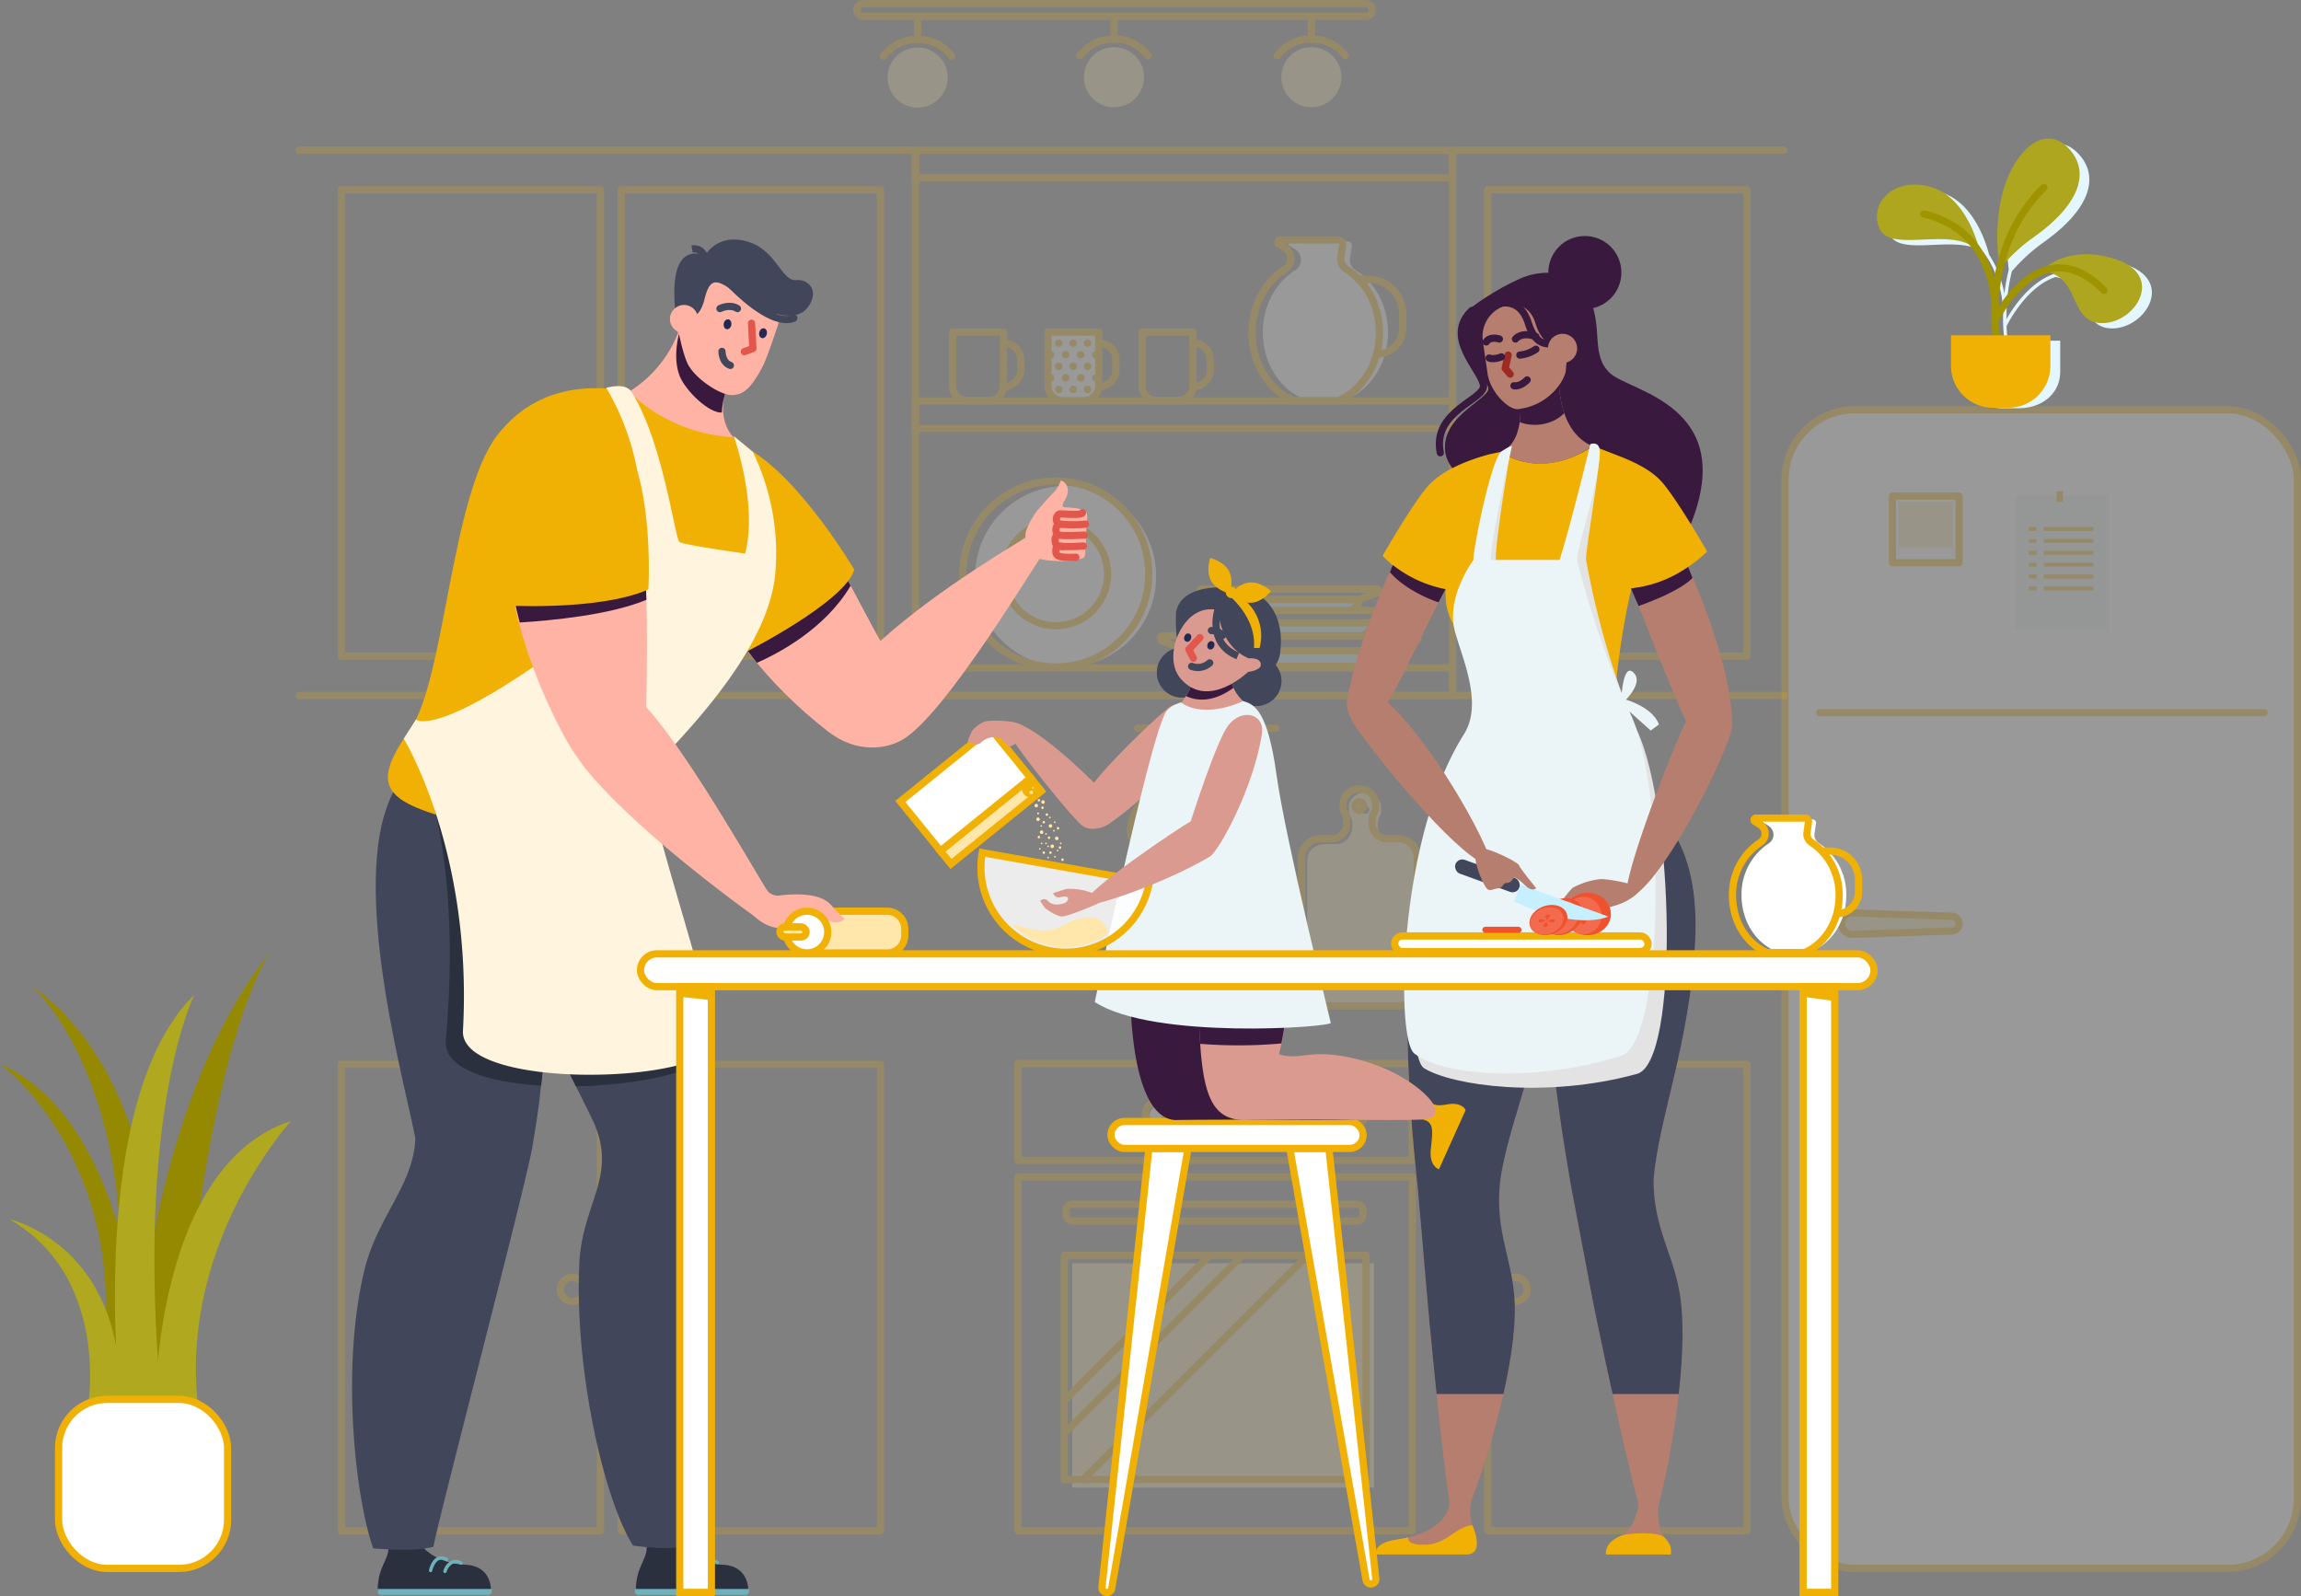 <svg xmlns="http://www.w3.org/2000/svg" width="638.939" height="443.19"><rect width="100%" height="100%" fill="#808080" stroke="none"/><defs><clipPath id="a"><path d="M992.795 351.65s-1.078 15.171 9.174 19.767c0 0-12.212 9.865-25.479 1.629 0 0 8.274-1.624 4.746-19.917Z" transform="translate(-976.49 -351.65)" fill="#b57e6f"/></clipPath><clipPath id="b"><path d="M1011.058 710.832v-.089c-3.267-18.881-18.484-104.091 12.049-108.487 5.689-.817 24.266 5.819 22.362 40.753-1.54 28.092-10.108 48.658-11.536 65.686-.037 14 5.9 21.083 7.494 33.132 2.212 16.8-2.7 44.574-6.192 57.711-.131 1.325-.126 5.982 1.433 8.264s2.333 2.427 2.058 4.993h-17.961a4.5 4.5 0 0 1 3.052-3.883c2.907-.971 6.482-7.784 5.745-10.7-4.391-16.7-11.872-52.265-12.847-57.636Z" transform="translate(-1004.381 -602.193)" fill="#b57e6f"/></clipPath><clipPath id="c"><path d="M936.939 709.75c-1.451 13.934 3.733 21.55 4.1 33.7.467 16.085-6.9 41.065-11.96 54.2v.028a12.4 12.4 0 0 0 .2 7.14c1.279 3.267 2.333 8.115-2.142 8.115H902.5s-.569-3.192 5.964-4.093c6.3-.868 14.466-4.456 14.4-10.607-2.445-16.575-5.861-52.9-6.286-58.411-.495-6.4-2.03-23.361-2.483-28.764a.042.042 0 0 1 0-.023c-1.811-16.734-11.279-106.014 18.358-108.6 5.73-.495 23.9 7.186 19.912 41.952-3.029 26.389-11.909 45.732-14.933 62.041-.176 1.199-.39 2.324-.493 3.322Z" transform="translate(-902.483 -602.413)" fill="#b57e6f"/></clipPath></defs><g transform="translate(0 1)" style="isolation:isolate"><g transform="translate(83.036 40.715)" opacity=".2"><g transform="translate(11.708 253.601)"><rect width="71.99" height="129.519" transform="translate(0 .205)" fill="none" stroke="#f1b104" stroke-linecap="round" stroke-linejoin="round" stroke-width="2"/><circle cx="3.346" cy="3.346" transform="translate(60.837 59.363)" fill="none" stroke="#f1b104" stroke-linecap="round" stroke-linejoin="round" stroke-width="2" r="3.346"/><circle cx="3.346" cy="3.346" transform="translate(80.913 59.363)" fill="none" stroke="#f1b104" stroke-linecap="round" stroke-linejoin="round" stroke-width="2" r="3.346"/><rect width="71.99" height="129.519" transform="translate(77.749 .205)" fill="none" stroke="#f1b104" stroke-linecap="round" stroke-linejoin="round" stroke-width="2"/><rect width="71.99" height="129.519" transform="translate(318.368 .205)" fill="none" stroke="#f1b104" stroke-linecap="round" stroke-linejoin="round" stroke-width="2"/><circle cx="3.346" cy="3.346" transform="translate(322.665 59.363)" fill="none" stroke="#f1b104" stroke-linecap="round" stroke-linejoin="round" stroke-width="2" r="3.346"/><g transform="translate(187.934)"><rect width="109.476" height="26.893" fill="none" stroke="#f1b104" stroke-linecap="round" stroke-linejoin="round" stroke-width="2"/><rect width="109.476" height="98.277" transform="translate(0 31.448)" fill="none" stroke="#f1b104" stroke-linecap="round" stroke-linejoin="round" stroke-width="2"/><rect width="83.778" height="62.293" transform="translate(15.082 55.461)" fill="#ffe6aa"/><rect width="83.778" height="62.293" transform="translate(12.852 53.231)" fill="none" stroke="#f1b104" stroke-linecap="round" stroke-linejoin="round" stroke-width="2"/><rect width="82.424" height="4.629" rx="1.62" transform="translate(13.36 39.087)" fill="none" stroke="#f1b104" stroke-linecap="round" stroke-linejoin="round" stroke-width="2"/><line x1="40.015" y2="40.015" transform="translate(13.211 53.231)" fill="none" stroke="#f1b104" stroke-linecap="round" stroke-linejoin="round" stroke-width="2"/><line x1="49.474" y2="49.474" transform="translate(12.852 53.231)" fill="none" stroke="#f1b104" stroke-linecap="round" stroke-linejoin="round" stroke-width="2"/><line x1="62.293" y2="62.293" transform="translate(18.097 53.231)" fill="none" stroke="#f1b104" stroke-linecap="round" stroke-linejoin="round" stroke-width="2"/><circle cx="5.39" cy="5.39" transform="translate(85.85 7.695)" fill="none" stroke="#f1b104" stroke-linecap="round" stroke-linejoin="round" stroke-width="2" r="5.39"/><line y1="2.114" transform="translate(91.239 7.695)" fill="none" stroke="#f1b104" stroke-linecap="round" stroke-linejoin="round" stroke-width="2"/><line y1="2.114" transform="translate(91.239 16.361)" fill="none" stroke="#f1b104" stroke-linecap="round" stroke-linejoin="round" stroke-width="2"/><line x1="2.114" transform="translate(85.85 12.861)" fill="none" stroke="#f1b104" stroke-linecap="round" stroke-linejoin="round" stroke-width="2"/><line x1="2.114" transform="translate(94.515 12.861)" fill="none" stroke="#f1b104" stroke-linecap="round" stroke-linejoin="round" stroke-width="2"/><path d="M91.239 11.195v1.89h1.67" fill="none" stroke="#f1b104" stroke-linecap="round" stroke-linejoin="round" stroke-width="2"/><circle cx="2.996" cy="2.996" transform="translate(36.483 11.634)" fill="#fff" r="2.996"/><circle cx="2.996" cy="2.996" transform="translate(47.855 11.634)" fill="#fff" r="2.996"/><circle cx="2.996" cy="2.996" transform="translate(59.232 11.634)" fill="#fff" r="2.996"/><circle cx="2.996" cy="2.996" transform="translate(70.604 11.634)" fill="#fff" r="2.996"/><circle cx="2.996" cy="2.996" transform="translate(35.367 10.742)" fill="none" stroke="#f1b104" stroke-linecap="round" stroke-linejoin="round" stroke-width="2" r="2.996"/><circle cx="2.996" cy="2.996" transform="translate(46.74 10.742)" fill="none" stroke="#f1b104" stroke-linecap="round" stroke-linejoin="round" stroke-width="2" r="2.996"/><circle cx="2.996" cy="2.996" transform="translate(58.117 10.742)" fill="none" stroke="#f1b104" stroke-linecap="round" stroke-linejoin="round" stroke-width="2" r="2.996"/><circle cx="2.996" cy="2.996" transform="translate(69.489 10.742)" fill="none" stroke="#f1b104" stroke-linecap="round" stroke-linejoin="round" stroke-width="2" r="2.996"/></g></g><g transform="translate(230.91 160.509)" stroke="#f1b104" stroke-linecap="round" stroke-linejoin="round" stroke-width="2"><path d="M3.385 11.54a2.968 2.968 0 0 1 1.624-.789l9.972-1.274 2.333-2.133 12.4 13.426-13.122 12.133c-4.447 4.107-10.84 4.667-14.336 1.143a8.34 8.34 0 0 1-2.165-7.14 12.385 12.385 0 0 1 3.962-7.308l2.109-1.946c.555-.513.509-1.325-.089-1.554l-2.735-1.059a1.432 1.432 0 0 1-.467-.345c-.736-.769-.545-2.174.514-3.154Z" fill="none"/><rect width="20.22" height="2.492" rx="1.246" transform="matrix(-.679 -.735 .735 -.679 30.35 21.476)" fill="#ffe6aa"/><path d="M19.825 1.704a13.023 13.023 0 0 1-1.549 3.145 12.788 12.788 0 0 1-1.26-3.267 1.401 1.401 0 0 1 2.8.126Z" fill="none"/><line x2="38.391" transform="translate(1.962)" fill="none"/></g><path d="M306.79 191.989h-3.071a4.172 4.172 0 0 1-4.2-4.13v-.9a4.088 4.088 0 0 1 .313-1.568 3.89 3.89 0 0 1 .355-.658 4.112 4.112 0 0 0 .313-1.573v-.583a4.172 4.172 0 0 0-4.2-4.134h-.6a4.172 4.172 0 0 0-4.2 4.135v.583a4.113 4.113 0 0 0 .313 1.573 3.884 3.884 0 0 1 .355.658 4.087 4.087 0 0 1 .313 1.568v.9c0 2.277-1.867 4.8-4.2 4.8h-3.075c-2.9 0-5.259 1.647-5.259 4.5v35.241a5.217 5.217 0 0 0 5.259 5.17h21.612a5.217 5.217 0 0 0 5.236-5.171v-35.24a5.217 5.217 0 0 0-5.264-5.17Zm-10.789-7.751a1.167 1.167 0 1 1 1.185-1.162 1.167 1.167 0 0 1-1.185 1.162Z" fill="#ffe6aa"/><path d="M305.231 191.186h-3.075a4.2 4.2 0 0 1-4.2-4.2v-.905a4.228 4.228 0 0 1 .313-1.6 3.848 3.848 0 0 1 .355-.672 4.251 4.251 0 0 0 .313-1.6v-.593a4.2 4.2 0 0 0-4.2-4.2h-.6a4.2 4.2 0 0 0-4.2 4.2v.593a4.251 4.251 0 0 0 .313 1.6 3.844 3.844 0 0 1 .355.672 4.23 4.23 0 0 1 .313 1.6v.905a4.2 4.2 0 0 1-4.2 4.2h-3.078a5.254 5.254 0 0 0-5.259 5.254v35.885a5.259 5.259 0 0 0 5.259 5.259h21.61a5.259 5.259 0 0 0 5.259-5.259V196.44a5.254 5.254 0 0 0-5.278-5.254Zm-10.808-7.891a1.185 1.185 0 1 1 1.185-1.185 1.185 1.185 0 0 1-1.185 1.185Z" fill="none" stroke="#f1b104" stroke-linecap="round" stroke-linejoin="round" stroke-width="2"/><line x2="412.421" transform="translate(0 151.386)" fill="none" stroke="#f1b104" stroke-linecap="round" stroke-linejoin="round" stroke-width="2"/><line y2="151.381" transform="translate(171.158)" fill="none" stroke="#f1b104" stroke-linecap="round" stroke-linejoin="round" stroke-width="2"/><line y2="151.381" transform="translate(320.318)" fill="none" stroke="#f1b104" stroke-linecap="round" stroke-linejoin="round" stroke-width="2"/><rect width="149.165" height="7.667" transform="translate(171.158 69.629)" fill="none" stroke="#f1b104" stroke-linecap="round" stroke-linejoin="round" stroke-width="2"/><rect width="149.165" height="7.667" transform="translate(171.158)" fill="none" stroke="#f1b104" stroke-linecap="round" stroke-linejoin="round" stroke-width="2"/><rect width="149.165" height="7.667" transform="translate(171.158 143.719)" fill="none" stroke="#f1b104" stroke-linecap="round" stroke-linejoin="round" stroke-width="2"/><rect width="71.99" height="129.519" transform="translate(11.708 10.962)" fill="none" stroke="#f1b104" stroke-linecap="round" stroke-linejoin="round" stroke-width="2"/><circle cx="3.346" cy="3.346" transform="translate(72.545 70.119)" fill="none" stroke="#f1b104" stroke-linecap="round" stroke-linejoin="round" stroke-width="2" r="3.346"/><circle cx="3.346" cy="3.346" transform="translate(92.621 70.119)" fill="none" stroke="#f1b104" stroke-linecap="round" stroke-linejoin="round" stroke-width="2" r="3.346"/><rect width="71.99" height="129.519" transform="translate(89.457 10.962)" fill="none" stroke="#f1b104" stroke-linecap="round" stroke-linejoin="round" stroke-width="2"/><line x2="412.3" fill="none" stroke="#f1b104" stroke-linecap="round" stroke-linejoin="round" stroke-width="2"/><rect width="71.99" height="129.519" transform="translate(330.076 10.962)" fill="none" stroke="#f1b104" stroke-linecap="round" stroke-linejoin="round" stroke-width="2"/><circle cx="3.346" cy="3.346" transform="translate(334.374 70.119)" fill="none" stroke="#f1b104" stroke-linecap="round" stroke-linejoin="round" stroke-width="2" r="3.346"/><path d="M302.38 50.59c0 8.432-4.667 15.623-11.242 18.437h-12.277c-6.57-2.8-11.242-10.005-11.242-18.437 0-7.429 3.626-13.9 8.983-17.266a3.43 3.43 0 0 0 1.615-2.9 3.416 3.416 0 0 0-1.578-2.886l-1.727-1.1a.588.588 0 0 1 .322-1.083h16.034a1.087 1.087 0 0 1 1.083 1.246l-.565 3.827a3.43 3.43 0 0 0 1.615 2.9c5.348 3.365 8.979 9.833 8.979 17.262Z" fill="#fff"/><path d="M300.009 50.687c0 8.614-4.75 15.964-11.438 18.839h-12.492c-6.687-2.87-11.442-10.224-11.442-18.839 0-7.592 3.691-14.2 9.146-17.63a3.518 3.518 0 0 0 1.643-2.968h0a3.5 3.5 0 0 0-1.615-2.949l-1.755-1.129a.6.6 0 0 1 .327-1.106h16.333a1.115 1.115 0 0 1 1.1 1.274l-.579 3.911a3.509 3.509 0 0 0 1.647 2.968c5.439 3.429 9.125 10.042 9.125 17.629Z" fill="none" stroke="#f1b104" stroke-linecap="round" stroke-linejoin="round" stroke-width="2"/><path d="M294.134 35.867h2.893a9.412 9.412 0 0 1 9.422 9.408v4.116a7.219 7.219 0 0 1-7.219 7.219h0" fill="none" stroke="#f1b104" stroke-linecap="round" stroke-linejoin="round" stroke-width="2"/><g transform="translate(184.332 91.851)"><circle cx="25.134" cy="25.134" transform="translate(3.397 1.353)" fill="#fff" r="25.134"/><circle cx="25.81" cy="25.81" fill="none" stroke="#f1b104" stroke-linecap="round" stroke-linejoin="round" stroke-width="2" r="25.81"/><circle cx="14.382" cy="14.382" transform="translate(11.428 11.428)" fill="none" stroke="#f1b104" stroke-linecap="round" stroke-linejoin="round" stroke-width="2" r="14.382"/><path d="M71.509 33.09h38.214a2.977 2.977 0 0 1-2.973 2.977H74.486a2.977 2.977 0 0 1-2.977-2.977Zm-3.518 6.613h45.265a3.523 3.523 0 0 1-3.523 3.523h-38.2a3.523 3.523 0 0 1-3.523-3.523Zm-4.816 7.643h54.887a4.274 4.274 0 0 1-4.275 4.27H67.445a4.27 4.27 0 0 1-4.27-4.27Z" fill="#c6efff"/><path d="M66.236 30.01h48.765a.518.518 0 0 1 .177 1l-5.171 1.867H71.229l-5.17-1.867a.518.518 0 0 1 .177-1Zm4.993 2.889h38.779a3.019 3.019 0 0 1-3.019 3.019h-32.74a3.019 3.019 0 0 1-3.02-3.019Zm-9.491 3.052h57.753a.611.611 0 0 1 .21 1.185l-6.122 2.235H67.66l-6.127-2.235a.611.611 0 0 1 .205-1.185Zm5.922 3.42h45.918a3.575 3.575 0 0 1-3.575 3.575H71.235a3.574 3.574 0 0 1-3.575-3.575Zm-12.063 3.608h70.044a.742.742 0 0 1 .257 1.437l-7.429 2.707h-55.7l-7.429-2.7a.742.742 0 0 1 .257-1.442Z" fill="none" stroke="#f4b404" stroke-linecap="round" stroke-linejoin="round" stroke-width="2"/><path d="M62.769 47.122h55.7a4.335 4.335 0 0 1-4.335 4.335h-47.03a4.335 4.335 0 0 1-4.335-4.335Z" fill="none" stroke="#f4b404" stroke-linecap="round" stroke-linejoin="round" stroke-width="2"/></g><g transform="translate(181.471 50.505)"><path d="m14.13.009-.023 15.049a4.1 4.1 0 0 1-4.2 3.962h-5.7a4.1 4.1 0 0 1-4.2-3.971V0Z" fill="none" stroke="#f1b104" stroke-linecap="round" stroke-linejoin="round" stroke-width="2"/><path d="M14.121 3.043h0a4.662 4.662 0 0 1 4.792 4.527v3.033a4.663 4.663 0 0 1-4.806 4.51h0M66.759.009v15.049a4.1 4.1 0 0 1-4.223 3.962h-5.707a4.1 4.1 0 0 1-4.2-3.971V0Z" fill="none" stroke="#f1b104" stroke-linecap="round" stroke-linejoin="round" stroke-width="2"/><path d="M66.754 3.043h0a4.663 4.663 0 0 1 4.8 4.527v3.033a4.663 4.663 0 0 1-4.809 4.51h0" fill="none" stroke="#f1b104" stroke-linecap="round" stroke-linejoin="round" stroke-width="2"/><path d="M40.584.009v15.049a4.1 4.1 0 0 1-4.2 3.962h-5.7a4.1 4.1 0 0 1-4.2-3.971V0Z" fill="#fff"/><path d="M40.584.009v15.049a4.1 4.1 0 0 1-4.2 3.962h-5.7a4.1 4.1 0 0 1-4.2-3.971V0Z" fill="none" stroke="#f1b104" stroke-linecap="round" stroke-linejoin="round" stroke-width="2"/><path d="M40.58 3.043h0a4.662 4.662 0 0 1 4.793 4.527v3.033a4.663 4.663 0 0 1-4.807 4.51h0" fill="none" stroke="#f1b104" stroke-linecap="round" stroke-linejoin="round" stroke-width="2"/><circle cx="1.045" cy="1.045" transform="translate(28.447 2.035)" fill="#f1b104" r="1.045"/><circle cx="1.045" cy="1.045" transform="translate(36.445 2.035)" fill="#f1b104" r="1.045"/><circle cx="1.045" cy="1.045" transform="translate(32.446 2.035)" fill="#f1b104" r="1.045"/><circle cx="1.045" cy="1.045" transform="translate(26.142 5.245)" fill="#f1b104" r="1.045"/><circle cx="1.045" cy="1.045" transform="translate(34.546 5.245)" fill="#f1b104" r="1.045"/><circle cx="1.045" cy="1.045" transform="translate(38.751 5.245)" fill="#f1b104" r="1.045"/><circle cx="1.045" cy="1.045" transform="translate(30.346 5.245)" fill="#f1b104" r="1.045"/><circle cx="1.045" cy="1.045" transform="translate(28.447 8.46)" fill="#f1b104" r="1.045"/><circle cx="1.045" cy="1.045" transform="translate(36.445 8.46)" fill="#f1b104" r="1.045"/><circle cx="1.045" cy="1.045" transform="translate(32.446 8.46)" fill="#f1b104" r="1.045"/><circle cx="1.045" cy="1.045" transform="translate(26.142 11.671)" fill="#f1b104" r="1.045"/><circle cx="1.045" cy="1.045" transform="translate(34.546 11.671)" fill="#f1b104" r="1.045"/><circle cx="1.045" cy="1.045" transform="translate(38.751 11.671)" fill="#f1b104" r="1.045"/><circle cx="1.045" cy="1.045" transform="translate(30.346 11.671)" fill="#f1b104" r="1.045"/><circle cx="1.045" cy="1.045" transform="translate(28.447 14.886)" fill="#f1b104" r="1.045"/><circle cx="1.045" cy="1.045" transform="translate(36.445 14.886)" fill="#f1b104" r="1.045"/><circle cx="1.045" cy="1.045" transform="translate(32.446 14.886)" fill="#f1b104" r="1.045"/></g></g><g transform="translate(495.667 112.78)" opacity=".2"><rect width="142.272" height="321.741" rx="19.44" fill="#fff" stroke="#f1b104" stroke-linecap="round" stroke-linejoin="round" stroke-width="2"/><line x1="123.429" transform="translate(9.636 84.104)" fill="#fff" stroke="#f1b104" stroke-linecap="round" stroke-linejoin="round" stroke-width="2"/><path d="m46.362 144.737-27.589.933a2.982 2.982 0 0 1-3.084-2.982h0a2.986 2.986 0 0 1 3.084-2.982l27.589.933a2.044 2.044 0 0 1 1.969 2.039h0a2.039 2.039 0 0 1-1.969 2.058Z" fill="#ffe6aa" stroke="#f1b104" stroke-linecap="round" stroke-linejoin="round" stroke-width="2"/><rect width="18.517" height="18.517" transform="translate(29.814 23.967)" fill="none" stroke="#f1b104" stroke-linecap="round" stroke-linejoin="round" stroke-width="2"/><rect width="14.961" height="12.628" transform="translate(31.592 25.572)" fill="#ffe6aa"/><rect width="25.53" height="37.271" transform="translate(63.894 23.967)" fill="#ebf4f7"/><rect width="2.142" height="1.115" transform="translate(67.711 32.554)" fill="#f1b104"/><rect width="13.743" height="1.115" transform="translate(71.855 32.554)" fill="#f1b104"/><rect width="2.142" height="1.115" transform="translate(67.711 35.853)" fill="#f1b104"/><rect width="13.743" height="1.115" transform="translate(71.855 35.853)" fill="#f1b104"/><rect width="2.142" height="1.115" transform="translate(67.711 39.157)" fill="#f1b104"/><rect width="13.743" height="1.115" transform="translate(71.855 39.157)" fill="#f1b104"/><rect width="2.142" height="1.115" transform="translate(67.711 42.456)" fill="#f1b104"/><rect width="13.743" height="1.115" transform="translate(71.855 42.456)" fill="#f1b104"/><rect width="2.142" height="1.115" transform="translate(67.711 49.059)" fill="#f1b104"/><rect width="13.743" height="1.115" transform="translate(71.855 49.059)" fill="#f1b104"/><rect width="2.142" height="1.115" transform="translate(67.711 45.755)" fill="#f1b104"/><rect width="13.743" height="1.115" transform="translate(71.855 45.755)" fill="#f1b104"/><rect width="1.778" height="2.945" transform="translate(75.397 22.628)" fill="#f1b104"/></g><g transform="translate(0 37.474)"><path d="M1268.786 265.439c-8.95-.233-5.759-12.432-15.437-14.28-7.933 2.557-13.066 12.516-13.64 13.645a35.786 35.786 0 0 0 .345 3.966l-.467.075h15.026v8.493c0 6.4-5.189 10.266-11.587 10.266h-4.438c-6.4 0-11.587-3.845-11.587-10.266v-8.512h12.133a48.039 48.039 0 0 1-.359-8.148 32.94 32.94 0 0 0-1.946-9.856 25.338 25.338 0 0 0-3.463-6.43c-7.2-5.376-23.006 1.4-26.1-5.007-3.392-7.023 3.995-15.012 14.532-11.624 8.619 2.8 12.1 13.426 13.066 17.2a26.9 26.9 0 0 1 2.8 5.572 32.167 32.167 0 0 1 1.442 5.259c.047-.4.1-.8.159-1.209a52.884 52.884 0 0 1 1.055-5.418c-2.291-20.066 4.517-29.142 7.6-32.11s8.11-4.914 12.6.9 2.543 14.345-10.733 23.729a48.588 48.588 0 0 0-8.591 7.891 47.1 47.1 0 0 0-.989 5.105 56.312 56.312 0 0 0-.513 5.88c.047 1.176 0 1.9 0 1.979h-.042v.392a39.9 39.9 0 0 1 3.467-5.133c2.959-3.682 6.2-6.2 9.5-7.392 1.941-1.685 8.815-6.533 20.262-2.674 13.698 4.641 5.219 17.931-4.095 17.707Z" transform="translate(-682.533 -212.723)" fill="#e4f7ff" style="mix-blend-mode:multiply;isolation:isolate"/><path d="M555.24 36.234a47.521 47.521 0 0 1 9.333-8.736c13.271-9.384 15.208-17.915 10.733-23.725s-9.445-3.925-12.6-.9-10.192 12.404-7.466 33.361Zm11.549.545s7.154-7.812 20.836-3.211 5.213 17.91-4.111 17.672-5.465-13.483-16.725-14.461Zm-16.87-4.662s-2.851-15.147-13.388-18.54S518.612 18.183 522 25.183s22.053-1.773 27.919 6.934Z" fill="#aea61f"/><path d="M554.334 54.647s-4-24.112 13.2-41.065" fill="none" stroke="#9f9300" stroke-linecap="round" stroke-linejoin="round" stroke-width="2"/><path d="M553.975 50.512s12.469-26.277 30.267-8.358m-30.267 6.18s1.325-22.4-19.744-27.369" fill="none" stroke="#9f9300" stroke-linecap="round" stroke-linejoin="round" stroke-width="2"/><path d="M541.748 54.643h27.607v8.46a11.638 11.638 0 0 1-11.638 11.638h-4.33a11.638 11.638 0 0 1-11.638-11.638v-8.46Z" fill="#f1b104"/><path d="M37.327 350.499s1.148-78.206 37.64-124.563c0 0-18.82 26.356-24.868 124.563Z" fill="#948900"/><path d="M44.793 350.499s8.194-83.661-35.619-114.959c0 0 35.89 32.7 20.481 114.959Z" fill="#948900"/><path d="M40.006 349.328S39.731 274.664 0 256.903c0 0 39.731 28.886 26.921 92.425Z" fill="#948900"/><path d="M33.291 350.499s-9.333-83.484 20.645-112.687c0 0-16.608 33.067-9.142 112.687Z" fill="#b0a81f"/><path d="M43.188 350.499s0-65.457 37.621-77.707c0 0-30.486 33.286-25.95 77.707Zm-18.586 0s5.38-34.826-22.017-50.436c0 0 31.989 7.042 30.706 50.436Z" fill="#b0a81f"/><rect width="46.936" height="46.936" rx="13.5" transform="translate(16.263 350.093)" fill="#fff" stroke="#f1b104" stroke-linecap="round" stroke-linejoin="round" stroke-width="2"/></g><g transform="translate(237.908)" opacity=".2"><rect width="143.154" height="3.551" rx="1.776" fill="none" stroke="#f1b104" stroke-linecap="round" stroke-linejoin="round" stroke-width="2"/><line y2="6.542" transform="translate(16.897 3.565)" fill="none" stroke="#f1b104" stroke-linecap="round" stroke-linejoin="round" stroke-width="2"/><circle cx="8.348" cy="8.348" transform="translate(8.549 12.184)" fill="#ffe6aa" r="8.348"/><path d="M7.42 14.592a11.923 11.923 0 0 1 18.951 0" fill="none" stroke="#f1b104" stroke-linecap="round" stroke-linejoin="round" stroke-width="2"/><line y2="6.538" transform="translate(71.426 3.467)" fill="none" stroke="#f1b104" stroke-linecap="round" stroke-linejoin="round" stroke-width="2"/><circle cx="8.348" cy="8.348" transform="translate(63.077 12.086)" fill="#ffe6aa" r="8.348"/><path d="M61.948 14.485a11.923 11.923 0 0 1 18.951 0" fill="none" stroke="#f1b104" stroke-linecap="round" stroke-linejoin="round" stroke-width="2"/><line y2="6.538" transform="translate(126.224 3.467)" fill="none" stroke="#f1b104" stroke-linecap="round" stroke-linejoin="round" stroke-width="2"/><circle cx="8.348" cy="8.348" transform="translate(117.876 12.086)" fill="#ffe6aa" r="8.348"/><path d="M116.747 14.485a11.923 11.923 0 0 1 18.951 0" fill="none" stroke="#f1b104" stroke-linecap="round" stroke-linejoin="round" stroke-width="2"/></g><circle cx="10.145" cy="10.145" transform="translate(429.934 64.528)" fill="#3a193f" r="10.145"/><path d="M407.843 85.056c2.016-2.063 11.116-7.756 16.183-9.431 4.3-1.4 13.626-2.212 17.4 6.262s.145 15.768 5.745 20.822 35.106 8.866 22.525 41.345c-5.754 14.849-66.3-3.267-68.383-19.553-1.358-10.579 13.649-14.97 11.83-18.237-2.337-4.18-13.159-13.177-5.3-21.208Z" fill="#3a193f"/><path d="M399.947 124.722c-2.375-11.634 12.5-14.737 11.993-18.708-.56-4.377-11.2-13.388-3.22-20.813" fill="none" stroke="#3a193f" stroke-linecap="round" stroke-linejoin="round" stroke-width="2"/><path d="M432.902 103.092s-1.078 15.171 9.174 19.767c0 0-12.212 9.865-25.479 1.629 0 0 8.274-1.624 4.746-19.917Z" fill="#b57e6f"/><g clip-path="url(#a)" transform="translate(416.597 103.092)"><ellipse cx="10.943" cy="9.664" rx="10.943" ry="9.664" transform="translate(-1.344 -5.45)" fill="#3a193f"/></g><path d="M434.806 101.45c.257 2.011-3.868 10.052-13.262 11.148-2.6.308-7.746-4.746-8.474-9.851-.593-4.116-1.311-8.764-1.4-10.224a8.918 8.918 0 0 1 7-8.82c2.049-.359 6.066-.275 7.732 5.184 2.039 6.64 6.612 6.85 8.8 6.482.406-.48-.242 4.896-.396 6.081Z" fill="#b57e6f"/><path d="M415.939 83.397s6.122-2.193 8.428 5.3c2.277 7.415 6.533 5.852 9.422 5.25" fill="none" stroke="#3a193f" stroke-linecap="round" stroke-linejoin="round" stroke-width="2"/><path d="M436.289 328.647v-.089c-3.267-18.881-18.484-104.091 12.049-108.487 5.689-.817 24.266 5.819 22.362 40.753-1.54 28.092-10.108 48.658-11.536 65.686-.037 14 5.9 21.083 7.494 33.132 2.212 16.8-2.7 44.574-6.192 57.711-.131 1.325-.126 5.982 1.433 8.264s2.333 2.427 2.058 4.993h-17.961a4.5 4.5 0 0 1 3.052-3.883c2.907-.971 6.482-7.784 5.745-10.7-4.391-16.7-11.872-52.265-12.847-57.636Z" fill="#b57e6f"/><g clip-path="url(#b)" transform="translate(429.612 220.008)"><rect width="60.179" height="195.802" transform="translate(1.689 -29.732)" fill="#41465a"/></g><path d="M462.1 425.86c1.526 1.521 2.123 2.665 1.829 4.769h-17.961s-.793-3.126 4.2-5.222c1.741-.727 10.285-1.199 11.932.453Z" fill="#f1b104"/><path d="M416.517 327.448c-1.451 13.934 3.733 21.55 4.1 33.7.467 16.085-6.9 41.065-11.96 54.2v.028a12.4 12.4 0 0 0 .2 7.14c1.279 3.267 2.333 8.115-2.142 8.115h-24.637s-.569-3.192 5.964-4.093c6.3-.868 14.466-4.456 14.4-10.607-2.445-16.575-5.861-52.9-6.286-58.411-.495-6.4-2.03-23.361-2.483-28.764a.042.042 0 0 1 0-.023c-1.811-16.734-11.279-106.014 18.358-108.6 5.73-.495 23.9 7.186 19.912 41.952-3.029 26.389-11.909 45.732-14.933 62.041-.176 1.199-.39 2.324-.493 3.322Z" fill="#b57e6f"/><g transform="translate(382.062 220.111)" clip-path="url(#c)"><rect width="60.179" height="195.802" transform="translate(-5.102 -29.834)" fill="#41465a"/></g><path d="M408.842 422.515s3.733 8.115-1.685 8.115h-25.082s-1.008-3.071 5.506-4.093c.905-.14 3.5-.625 3.5-.625s-.807 2.268 4.928 2.021 8.32-5.021 12.833-5.418Zm1.363-227.577c-.308-9.4-2.268-18.619-3.4-19.371-3.523-2.333-5.684-6.836-5.4-12.912a30.9 30.9 0 0 1-17.482-9.331s8.1-14.167 12.5-19.245c4.107-4.727 11.75-7.466 17.1-8.927l3.08-.658c12.324 7.653 24.13-.5 25.712-1.7l7.933 3.1c3.7 1.489 8.4 3.673 11.293 7.023 4.4 5.072 12.5 19.245 12.5 19.245s-8.936 9.174-21 10.187c-2.8 11.508-5.175 29.684-4.284 32.666" fill="#f1b104"/><path d="m950.576 395.082 1.246-1.363c-.089.406-4.419 25.806-4.27 31.368h19.063c3.066-9.4 8.106-32.2 8.106-32.2s2.03-.163 1.7 3.2c-.961 9.865-3.817 25.526-3.817 29.012h.047s4.26 25.782 14.27 47.556 11.694 91.841-.159 95.094c-25.418 6.976-51.42 3.239-59.139-1.6-5.553-3.481-4.8-59.031 13.617-88.155 6.174-9.758-2.483-24.905-3-31.116-.737-8.815 5.6-21.783 5.6-21.783Z" transform="translate(-532.215 -270.552)" fill="#e3e3e3" style="mix-blend-mode:multiply;isolation:isolate"/><path d="M452.88 197.518c10.01 21.774 9.072 91-2.669 94.637-25.134 7.821-50.067 5.381-57.543-.681-5.087-4.13-4.568-59.489 13.85-88.612 6.169-9.758-2.483-24.905-3-31.116-.733-8.815 5.6-17.215 5.6-17.215 0-3.486 5.031-28.414 7.877-30.234s2.842-1.367 2.842-1.367-6.024 25.992-5.87 31.6h19.063c3.066-9.4 8.563-32.2 8.563-32.2s2.707-1.1 2.618 2.282c-.252 9.2-6.328 26.44-6.328 29.926h.047a256 256 0 0 0 12.371 37.127c.247-2.7 1.087-8.68 3.593-5.544 1.7 2.128-.728 5.357-2.38 7.14 2.455.789 7.648 2.9 9.142 6.9l-2.277 1.689-5.945-5.315Z" fill="#ebf4f7"/><g transform="translate(373.957 155.894)"><rect width="70.376" height="4.331" rx="2.165" transform="translate(13.298 102.994)" fill="#fff" stroke="#f1b104" stroke-miterlimit="10" stroke-width="2"/><path d="M78.657 92.434c-5.394 2.445 12.628-43.954 15.586-48.942-3.631-7.989-10.126-24.009-15.045-37.052a33.773 33.773 0 0 0 15.6-5.926s12.3 26.711 12.222 43.9c0 5.466-18.789 43.685-28.363 48.02Z" fill="#b57e6f"/><path d="M96.026 3.579c-2.73 2.842-9.184 5.744-14.961 7.8-.765-1.685-1.475-3.327-2.128-4.914h.261a33.772 33.772 0 0 0 15.6-5.926q.602 1.42 1.228 3.04Z" fill="#3a193f"/><path d="M81.27 89.862c0-1-7.989-2.707-10.78-2.651a20.873 20.873 0 0 0-7.812 2.455 29.338 29.338 0 0 0-2.749 3.369s.686 1.4 2.665-.056 6.1-1.139 6.846-.387c1.671 1.7-3.01-.061-3.78.541s-.663 1.139-.663 1.139 4.667.994 5.413 1.12a20.618 20.618 0 0 0 5.931-1.475c1.798-.746 4.957-2.594 4.929-4.055Z" fill="#b57e6f"/><g transform="translate(52.341 90.455)"><ellipse cx="6.458" cy="5.898" rx="6.458" ry="5.898" transform="translate(8.093 .546)" fill="#f0512f"/><ellipse cx="5.068" cy="5.189" rx="5.068" ry="5.189" transform="translate(8.284 1.694)" fill="#f26b4e"/><path d="M14.038 5.171a.845.845 0 1 1-1.372 0 .686.686 0 1 1 1.372 0Zm-1.372 3.426a.844.844 0 1 1 1.372 0 .686.686 0 1 1-1.372 0Zm-1.13-2.362a4.871 4.871 0 0 1 1.4.653 4.935 4.935 0 0 1-1.4.653.653.653 0 1 1 0-1.307Zm3.613 1.305a4.871 4.871 0 0 1-1.4-.653 4.934 4.934 0 0 1 1.4-.653.653.653 0 0 1 0 1.307Z" fill="#f0512f"/><ellipse cx="5.912" cy="4.816" rx="5.912" ry="4.816" transform="rotate(-31.22 10.968 3.064)" fill="#f0512f"/><ellipse cx="5.278" cy="4.331" rx="5.278" ry="4.331" transform="rotate(-35.78 10.906 3.146)" fill="#f26b4e"/><path d="M8 5.885a5.273 5.273 0 0 1-.9 1.2 3.535 3.535 0 0 1-.42-1.2.8.8 0 0 1 .779-.588.495.495 0 0 1 .541.588ZM6.067 8.97a5.164 5.164 0 0 1 .9-1.2 3.5 3.5 0 0 1 .42 1.2.8.8 0 0 1-.775.588.5.5 0 0 1-.546-.588Zm-.652-2.133a3.882 3.882 0 0 1 1.241.588 6.024 6.024 0 0 1-1.475.588.495.495 0 0 1-.541-.588.8.8 0 0 1 .775-.588Zm3.237 1.176a3.883 3.883 0 0 1-1.241-.588 6.018 6.018 0 0 1 1.475-.588.5.5 0 0 1 .541.588.793.793 0 0 1-.775.588Z" fill="#f0512f"/></g><path d="M.186 37c-.551 1.9.084 4.774 2.515 8.232 8.544 12.133 30.048 37.4 36.823 38.116 3.318.355-14.774-33.506-28.176-45.134 2.721-4.037 9.333-18.61 16.071-31.5-6.4-.658-11.433-4.312-14.657-6.71C12.761 0 3.269 20.346.186 37Z" fill="#b57e6f"/><path d="M25.491 10.359c-5.548-1.867-10.952-5.273-13.5-8.4.2-.378.6-1.582.8-1.951A34.358 34.358 0 0 0 27.42 6.7Z" fill="#3a193f"/><rect width="18.909" height="4.069" rx="2.035" transform="rotate(19.91 -215.819 128.541)" fill="#41465a"/><path d="m72.679 97.623-24.457-8.866-1.7 4.667s15.956 8.007 26.157 4.199Z" fill="#c6efff"/><path d="M37.829 78.757c1.769-.107 9.669 3.658 10.005 4.624s4.783 6.351 4.783 6.351-1.153 1.181-3.071-.775c-2.23-2.268-3.168-2.184-3.168-2.184s-.765 1.615-1.941 1.5-.77 1.428-2.641 1.545c-1.1.065-1.713.765-2.646.252s-3.8-7.079-3.351-9.277c.369-1.864.976-1.976 2.03-2.036Z" fill="#b57e6f"/><g transform="translate(37.643 93.018)"><rect width="10.906" height="1.708" rx=".854" transform="translate(0 7.424)" fill="#f0512f"/><ellipse cx="5.394" cy="4.023" rx="5.394" ry="4.023" transform="rotate(-18.94 16.477 -34.096)" fill="#f0512f"/><ellipse cx="4.788" cy="3.64" rx="4.788" ry="3.64" transform="rotate(-21.57 17.016 -29.67)" fill="#f26b4e"/><path d="M18.768 4.513c-.061.266-.845.985-.845.985s-.467-.719-.392-.985a.742.742 0 0 1 .728-.467c.351-.014.579.201.509.467Zm-1.801 2.514c.061-.261.845-.98.845-.98s.467.719.392.98a.737.737 0 0 1-.728.467c-.336.014-.574-.201-.509-.467Zm-.606-1.736a3.893 3.893 0 0 1 1.157.467 6.111 6.111 0 0 1-1.4.467c-.341 0-.565-.215-.509-.467a.742.742 0 0 1 .751-.467Zm3.026.957a3.909 3.909 0 0 1-1.157-.467 6.16 6.16 0 0 1 1.377-.467c.341 0 .569.215.509.467a.742.742 0 0 1-.729.467Z" fill="#f0512f"/></g></g><path d="M412.692 93.946s.812-1.624 3.654-.812m5.679 4.461a9.433 9.433 0 0 0 4.461-1.619m-6.085 10.14s1.624.406 3.654-1.624" fill="none" stroke="#3a193f" stroke-linecap="round" stroke-linejoin="round" stroke-width="2"/><path d="m418.777 97.595-.812 3.654 1.381 1.647" fill="none" stroke="#9e2923" stroke-linecap="round" stroke-linejoin="round" stroke-width="2"/><circle cx="4.055" cy="4.055" transform="rotate(-63.15 293.561 -299.786)" fill="#b57e6f" r="4.055"/><path d="M413.504 98.407s1.148.579 3.416-.317m3.887-4.956s1.624-2.161 5.679-.672" fill="none" stroke="#3a193f" stroke-linecap="round" stroke-linejoin="round" stroke-width="2"/><circle cx="6.967" cy="6.967" transform="translate(341.91 181.121)" fill="#41465a" r="6.967"/><circle cx="6.967" cy="6.967" transform="translate(321.214 178.778)" fill="#41465a" r="6.967"/><g transform="translate(305.989 310.411)" fill="#fff" stroke="#f1b104" stroke-miterlimit="10" stroke-width="2"><path d="M13.037 7.476.004 129.276a1.363 1.363 0 0 0 1.358 1.507 1.363 1.363 0 0 0 1.339-1.106L23.887 7.499Zm49.969 0L76.04 126.901a1.367 1.367 0 0 1-1.358 1.507 1.363 1.363 0 0 1-1.339-1.106L52.161 7.476Z"/><rect width="70.035" height="7.476" rx="3.738" transform="translate(2.49)"/></g><path d="M382.205 308.321c-.373 2.679-17.733 1.232-55.331 1.675a.9.9 0 0 1-.219.023c-7 0-12.711-10.663-12.879-38.424s10-29.217 13.556-29.068c10.509.434 11.246 15.623 11.246 29.306a81.869 81.869 0 0 1-2.277 19.133c7.182 2.721 8.2-1.017 20.724 1.946 13.556 3.229 25.484 13.281 25.18 15.409Z" fill="#3a193f"/><path d="M398.137 305.633c1.479.686 3.756-.107 5.077-.126 3.117-.051 3.761 1.727 3.761 1.727l-7.406 16.449s-2.8-.8-2.254-5.674c.574-5.086.826-7.28-1.965-8.106s.337-5.399 2.787-4.27Z" fill="#f1b104"/><path d="M395.37 309.833c-7.933.425-24.093-.14-49.465.163a.9.9 0 0 1-.219.023c-11.288 0-12.711-10.663-12.879-38.424s10-29.217 13.556-29.068c10.5.434 11.242 15.623 11.242 29.306a81.874 81.874 0 0 1-2.461 19.915c6.176 1.878 8.4-1.785 20.912 1.178 13.533 3.215 21.419 10.635 22.362 13.533.26.821.76 3.169-3.048 3.374Z" fill="#db9a8f"/><path d="M357.57 271.834a82.073 82.073 0 0 1-1.769 16.9 132.991 132.991 0 0 1-22.562.112c-.313-4.806-.429-10.528-.467-17.266-.168-27.766 10.005-29.217 13.561-29.068 10.519.455 11.237 15.639 11.237 29.322Z" fill="#3a193f"/><path d="M308.013 227.73c10.341-7.233 21.723-19.133 22.782-23.762 1.283-5.6-2.254-11.937-6.533-8.274-6.286 5.343-16.048 14.933-20.463 20.645-6.472-6.37-20.439-19.179-24.7-16.519-1.8 1.129 17.588 25.2 21.247 28.307 2.091 1.792 5.791.917 7.667-.397Z" fill="#db9a8f"/><g transform="translate(249.999 201.294)"><rect width="32.222" height="4.657" transform="rotate(-38.92 53.665 1.23)" fill="#ffe6aa" stroke="#f1b104" stroke-miterlimit="10" stroke-width="2"/><path d="m39.133 17.345-1.657 1.339a2.333 2.333 0 0 1-2.912-3.635l1.657-1.339Z" fill="#f1b104"/><path d="m0 20.248 11.139 13.724 25.068-20.248L25.064 0Z" fill="#fff" stroke="#f1b104" stroke-miterlimit="10" stroke-width="2"/><circle cx=".495" cy=".495" transform="translate(35.871 17.233)" fill="#ffe6aa" r=".495"/><circle cx=".495" cy=".495" transform="translate(39.129 19.917)" fill="#ffe6aa" r=".495"/><circle cx=".495" cy=".495" transform="translate(41.196 26.557)" fill="#ffe6aa" r=".495"/><circle cx=".495" cy=".495" transform="translate(38.737 28.284)" fill="#ffe6aa" r=".495"/><circle cx=".495" cy=".495" transform="translate(41.691 32.204)" fill="#ffe6aa" r=".495"/><circle cx=".495" cy=".495" transform="translate(42.937 30.01)" fill="#ffe6aa" r=".495"/><circle cx=".495" cy=".495" transform="translate(37.747 24.7)" fill="#ffe6aa" r=".495"/><circle cx=".495" cy=".495" transform="translate(37.257 20.906)" fill="#ffe6aa" r=".495"/><circle cx=".35" cy=".35" transform="translate(39.133 21.648)" fill="#ffe6aa" r=".35"/><circle cx=".35" cy=".35" transform="translate(38.13 19.571)" fill="#ffe6aa" r=".35"/><circle cx=".35" cy=".35" transform="translate(40.342 23.552)" fill="#ffe6aa" r=".35"/><circle cx=".35" cy=".35" transform="translate(40.944 29.973)" fill="#ffe6aa" r=".35"/><circle cx=".35" cy=".35" transform="translate(44.686 36.077)" fill="#ffe6aa" r=".35"/><circle cx=".35" cy=".35" transform="translate(41.341 34.117)" fill="#ffe6aa" r=".35"/><circle cx=".35" cy=".35" transform="translate(43.982 32.703)" fill="#ffe6aa" r=".35"/><circle cx=".35" cy=".35" transform="translate(39.488 34.117)" fill="#ffe6aa" r=".35"/><circle cx=".35" cy=".35" transform="translate(39.488 25.661)" fill="#ffe6aa" r=".35"/><circle cx=".35" cy=".35" transform="translate(43.436 27.346)" fill="#ffe6aa" r=".35"/><circle cx=".35" cy=".35" transform="translate(38.13 29.805)" fill="#ffe6aa" r=".35"/><circle cx=".233" cy=".233" transform="translate(36.627 16.23)" fill="#ffe6aa" r=".233"/><circle cx=".233" cy=".233" transform="translate(38.009 23.318)" fill="#ffe6aa" r=".233"/><circle cx=".233" cy=".233" transform="translate(38.009 23.318)" fill="#ffe6aa" r=".233"/><circle cx=".233" cy=".233" transform="translate(38.9 26.818)" fill="#ffe6aa" r=".233"/><circle cx=".233" cy=".233" transform="translate(41.294 24.466)" fill="#ffe6aa" r=".233"/><circle cx=".233" cy=".233" transform="translate(42.647 25.778)" fill="#ffe6aa" r=".233"/><circle cx=".233" cy=".233" transform="translate(40.809 32.465)" fill="#ffe6aa" r=".233"/><circle cx=".233" cy=".233" transform="translate(38.998 31.662)" fill="#ffe6aa" r=".233"/><circle cx=".233" cy=".233" transform="translate(43.436 33.645)" fill="#ffe6aa" r=".233"/><circle cx=".233" cy=".233" transform="translate(42.708 35.372)" fill="#ffe6aa" r=".233"/><circle cx=".233" cy=".233" transform="translate(44.332 31.662)" fill="#ffe6aa" r=".233"/><circle cx=".233" cy=".233" transform="translate(38.503 33.169)" fill="#ffe6aa" r=".233"/><circle cx=".233" cy=".233" transform="translate(40.809 35.605)" fill="#ffe6aa" r=".233"/><circle cx=".233" cy=".233" transform="translate(42.414 28.153)" fill="#ffe6aa" r=".233"/><circle cx=".233" cy=".233" transform="translate(40.221 31.662)" fill="#ffe6aa" r=".233"/><circle cx=".233" cy=".233" transform="translate(40.221 29.04)" fill="#ffe6aa" r=".233"/></g><path d="M279.995 206.385a3.759 3.759 0 0 0 3.047-2.7c.509-2.525 2.627-2.137.243-3.491-2.2-1.241-8.465-1.269-9.884-.826a9.068 9.068 0 0 0-3.463 2.539c-.173.345-1.265 2.9-1.265 2.9s2.366 1.7 3.733.387a5.478 5.478 0 0 1 4.332-1.489 2.977 2.977 0 0 1 1.913 1.036Z" fill="#db9a8f"/><path d="M345.186 193.674c3.061.887 6.79 2.427 9.282 20.491s14.844 67.594 15.054 68.84-49.33 4.816-65.527-5.772c0 0 14.573-70.618 19.571-80.2 1.311-2.52 5.441-3.575 9.216-3.887s7.794-.807 12.404.528Z" fill="#ebf4f7"/><path d="M341.85 184.958s-1.078 4.629 3.337 8.717c0 0-10.341 5.133-17.182.429 0 0 3.733-4.116 3.313-9.146Z" fill="#db9a8f"/><path d="M342.512 189.993c-3.136 2.282-8.078 4.667-13.192 2.282a12.474 12.474 0 0 0 2-7.322h10.53a8.717 8.717 0 0 0 .663 5.04Z" fill="#3a193f"/><path d="M346.712 185.432s-10.99 10.8-18.731 2.184c-6.6-7.364 2.963-24.606 12.791-20.318 8.142 3.553 5.94 18.134 5.94 18.134Z" fill="#db9a8f"/><path d="M338.307 168.396s.117 9.874 8.465 13.43l-.28 5.343s8-.117 8.932-6.64c1.456-10.126-3.36-16.5-9.884-17.817s-17.623-1.171-18.979 6.314a48.489 48.489 0 0 0 .205 7.13s3.169-9.53 11.541-7.76Z" fill="#41465a"/><path d="M338.307 167.925s-3.388 9.641 5.413 13.2" fill="none" stroke="#41465a" stroke-miterlimit="10" stroke-width="2"/><path d="M346.269 185.62s4.228-.4 3.822-2.333-3.542-1.442-3.542-1.442Z" fill="#db9a8f"/><path d="M319.138 243.969a23.557 23.557 0 0 1-27.3 19.091 23.552 23.552 0 0 1-19.086-27.3Z" fill="#fff" opacity=".85"/><path d="M319.138 243.969a23.557 23.557 0 0 1-27.3 19.091 23.552 23.552 0 0 1-19.086-27.3Z" fill="none" stroke="#f1b104" stroke-miterlimit="10" stroke-width="2"/><path d="M307.691 258.216a20.752 20.752 0 0 1-26.263-2.035c.933-1.153 7.266 3.267 13.594-.131 11.218-5.986 12.548 1.289 12.669 2.166Z" fill="#ffe6aa"/><g fill="#db9a8f"><path d="M350.408 202.713c.849-5.688-5.866-7.186-9.506-2.058-3.393 4.788-10.266 26.408-10.266 26.408-2.646 1.4-30.51 20.01-29.576 22.992.518 1.657 21.839-5.45 34.929-13.225 2.585-1.657 12.207-19.306 14.419-34.117Z"/><path d="M304.167 250.218c-1.078.467-7.877 3.341-9.361 3.266s-4.429-2.091-4.667-2.385-1.316-1.932-1.316-1.932a1.461 1.461 0 0 1 2.184 0c1.237 1.4 3.453 1.055 4.624.583.467-.2 1.227-.933.849-1.535s-2.273.079-2.856-.056a1.759 1.759 0 0 1-1.176-1.157l3.574-1.157a17.254 17.254 0 0 1 7.051 1.036c2.354 1.036 3.596 2.207 1.094 3.337Z"/></g><path d="M179.6 428.479c0 3.962-3.057 5.418-3.057 12.455h31.23s.56-7.261-7.378-7.466c-6.813-.191-11.956-4.359-11.881-4.97s-8.914-.019-8.914-.019Z" fill="#2b303f"/><path d="M176.291 440.211h31.686v.7a.966.966 0 0 1-.966.966h-29.75a.966.966 0 0 1-.966-.966Zm14.401-4.891h-.1a.467.467 0 0 1-.364-.555c.023-.117.607-2.837 2.385-3.64a2.931 2.931 0 0 1 2.749.294.468.468 0 0 1-.467.812 2.025 2.025 0 0 0-1.895-.252c-1.115.5-1.717 2.333-1.867 2.977a.467.467 0 0 1-.441.364Zm3.989.234h-.121a.467.467 0 0 1-.336-.569 4.566 4.566 0 0 1 2.142-2.8 3.364 3.364 0 0 1 2.959.182.467.467 0 1 1-.415.812 2.479 2.479 0 0 0-2.156-.173 3.719 3.719 0 0 0-1.624 2.2.467.467 0 0 1-.449.348Z" fill="#6db1ba"/><path d="M194.71 427.004a30.683 30.683 0 0 1-7.154 1.722c-4.153.532-11.76-.551-11.76-.551-7.994-12.548-16.3-48.578-14.933-78.2.761-16.734 10.448-24.056 4.2-38.849-5.5-12.2-24.807-45.732-28-73.311-1.157-10.028.467-17.369 3.491-22.591 2 .285 3.99.551 5.94.793a270.171 270.171 0 0 0 30.668 2.333c6.477 12.418 13.594 35.167 18.531 80.161l1.349 19.4c.631 9.622-2.369 57.724-2.332 109.093Z" fill="#41465a"/><path d="M107.913 428.479c0 3.962-3.061 5.418-3.057 12.455h31.485s.555-7.261-7.382-7.466c-6.808-.191-11.5-4.359-11.424-4.97s-9.622-.019-9.622-.019Z" fill="#2b303f"/><path d="M104.865 440.211h31.686v.7a.966.966 0 0 1-.966.966h-29.754a.966.966 0 0 1-.966-.966Zm14.714-4.658a.347.347 0 0 1-.1 0 .467.467 0 0 1-.364-.555c.023-.112.607-2.837 2.385-3.64a2.931 2.931 0 0 1 2.749.294.471.471 0 0 1-.467.817 2.011 2.011 0 0 0-1.895-.252c-1.115.5-1.713 2.333-1.867 2.973a.466.466 0 0 1-.441.363Zm3.989.238a.5.5 0 0 1-.117 0 .466.466 0 0 1-.336-.574 4.477 4.477 0 0 1 2.137-2.8 3.36 3.36 0 0 1 2.959.177.47.47 0 1 1-.411.845 2.477 2.477 0 0 0-2.156-.173 3.722 3.722 0 0 0-1.624 2.2.466.466 0 0 1-.452.325Z" fill="#6db1ba"/><path d="M149.823 304.21c-.21 1.988-1.232 8.787-2 13.262-1.918 11.27-26.893 106.27-27.453 111.007a27.875 27.875 0 0 1-6.682.835 100.494 100.494 0 0 1-10.052-.373c-4.9-13.738-9.072-49.987-2.436-77.31 3.556-14.667 13.64-23.622 14.135-36.464-2.333-12.8-13.6-52.652-10.434-80.67 1.321-11.666 5.446-19.329 10.532-24.037a270 270 0 0 0 31.084 5.562c4.795 12.508 8.841 36.562 3.306 88.188Z" fill="#41465a"/><path d="M229.975 202.149c-35.643-27.7-39.465-58.089-40.151-65.76-1-11.2 4.8-20.066 19.968-10.794 13.066 7.994 26.45 36.73 34.681 51.392 16.384-14.877 39.768-28.2 42.265-29.866 5.861-3.906 7.116-.112 4.041 3.934-3.547 4.667-28.032 46.124-40.095 53.291-4.456 2.67-12.818 3.939-20.709-2.197Z" fill="#ffb3a4"/><path d="M236.2 161.644c-7.21 12.222-20.626 19.049-26.016 21.4-16.879-21.149-19.856-41-20.36-46.665-.994-11.2 4.8-20.066 19.968-10.794 9.301 5.698 18.76 21.9 26.408 36.059Z" fill="#3a193f"/><path d="M296.267 136.645c-.383 1.246-2.049 3.015-.681 3.2.709.1 5.927 0 6.276 1.974a4.144 4.144 0 0 1-.523 2.688 2.884 2.884 0 0 1-.177 3.071c.523 1.134.509 2.506-.047 3.029 0 0 .789 2.893-.429 3.365-3.78 1.461-10.3.723-12.492.1-1.9-.546-3.449-2.389-3.449-6.505 0-1.685 2.273-5.768 3.784-7.382.621-.663 2.921-3.323 3.673-4.032a9.6 9.6 0 0 0 2.38-3.733s2.753.758 1.685 4.225Z" fill="#ffb3a4"/><path d="M300.569 141.349c0 .873-5.231.3-6.169.369-1.325.093-1.549 2.851.149 2.828a35.044 35.044 0 0 0 6.846 0" fill="none" stroke="#e2564b" stroke-linecap="round" stroke-linejoin="round" stroke-width="2"/><path d="M301.106 147.588c-5.665.313-7.121 0-7.121 0-.826.042-1.451-2.945.551-3.029" fill="none" stroke="#e2564b" stroke-linecap="round" stroke-linejoin="round" stroke-width="2"/><path d="M300.844 150.604c-5.348.392-7.121 0-7.121 0-.779 0-1.316-3.071.275-3.029" fill="none" stroke="#e2564b" stroke-linecap="round" stroke-linejoin="round" stroke-width="2"/><path d="M295.18 150.775s-1.829-.439-1.965.719c-.247 2.058.714 2.422 5.53 2.24" fill="none" stroke="#e2564b" stroke-linecap="round" stroke-linejoin="round" stroke-width="2"/><path d="M206.894 180.156s27.621-13.9 30.332-22.964c0 0-15.591-26.468-30.3-34s-34.149 5.683-.032 56.964Z" fill="#f1b104"/><path d="M132.431 228.36c-25.33-6.4-30.6-9.8-18.512-26.86 9.646-13.6 11.27-65.149 24.266-81.776 12.749-16.3 30.934-12.9 37.159-12.133 0 0 10.588-.35 30.556 14.368 25.46 18.769 10.957 40.659 7.438 47.93-2.147 4.438-11.041 18.937-33.244 44.042-3.267 3.673-.079 11.228.467 12.712s-20.35 8.74-48.13 1.717Z" fill="#f1b104"/><path d="M188.858 89.854a33.607 33.607 0 0 1-14.107 17.868s10.07 11.568 28.932 12.684c0 0-8.208-7.574 2.982-22.544Z" fill="#ffb3a4"/><path d="M189.25 90.027c-.289.658-.518 1.2-.677 1.61 0 0-1.941 6.589.2 11.862 1.661 4.1 8.162 10.3 11.666 10.061.051-3.6 1.8-9.748 6.244-15.7Z" fill="#3a193f"/><path d="M188.452 91.329s1.344 6.916 2.847 9.333c2.627 4.233 9.333 8.306 12.133 8.036 1.909-.182 4.466-.2 8.577-8.423 1.171-2.333 6.416-17.387 5.772-18.269s-18.283-9.851-20.043-8.26-8.049 14.442-9.286 17.583Z" fill="#ffb3a4"/><path d="M190.473 86.858s3.509 1.759 5.133-4.7c1.428-5.74 3.052-6.356 9.09-1.4 4.914 4.023 15.525 8.68 19.436 3.78 3.589-4.489.546-8.1-3.038-7.765-4.368.411-5.553-9.333-15.017-11.05-7.56-1.4-10.481 4.545-10.481 4.545a4.513 4.513 0 0 0-6.58 1.423c-3.584 5.222-.616 19.744-.616 19.744Z" fill="#41465a"/><path d="M203.222 78.384c4.853 4.9 12.511 10.976 17.21 8.946" fill="none" stroke="#41465a" stroke-linecap="round" stroke-linejoin="round" stroke-width="2"/><path d="M195.695 70.554a3.036 3.036 0 0 0-3.519-2.413" fill="none" stroke="#41465a" stroke-miterlimit="10" stroke-width="2"/><path d="M190.67 86.947s-.882-2.982-3.211-2.161c-1.736.611.9 6.752.9 6.752Z" fill="#ffb3a4"/><path d="M146.52 216.022a270.191 270.191 0 0 0 30.664 2.333 86.98 86.98 0 0 1 3.864 8.563c1.563 6.5 4.508 16.085 7.532 25.894l6.6 40.837c-6.318 4.1-20.9 6.71-35.241 7-2.413-4.825-5.254-10.546-8.1-16.8q-.579 7.76-1.563 16.6c-14.835-.905-27.173-4.741-26.478-12.6 4.1-46.068-4.382-70.87-7.266-77.1" fill="#2b303f"/><path d="M168.34 106.713s27.434 42.68-11.139 71c-36.193 26.566-41.7 21.069-41.7 21.069l-3.388 5.326s19.189 31.238 16.44 81.085c-.933 17.009 70.464 14.7 69.83 2.767s-20.7-69.909-18.293-74.02 32.945-31.059 35.176-55.559a64.217 64.217 0 0 0-6.22-33.883l-5.306-4.447s6.752 18.843 3.173 32.665c0 0-16.879-2.385-18.2-3.183s-4.606-28.158-13.458-41.831c-1.742-2.631-6.915-.989-6.915-.989Z" fill="#fff4de"/><g transform="translate(136.615 111.495)"><path d="M87.457 140.525h22.273a4.89 4.89 0 0 1 4.891 4.891v1.82a4.89 4.89 0 0 1-4.89 4.89H87.457Z" fill="#ffe6aa" stroke="#f1b104" stroke-miterlimit="10" stroke-width="2"/><path d="M76.197 134.454a3.74 3.74 0 0 0 3.9 1.675c2.646-.313 10.766-1.017 13.948 2.562 2.053 2.305 3.878 3.962 3.878 3.962a3.5 3.5 0 0 1-3.813.719c-3.822-1.675-8.656.294-10.266 1.171s-6.622 1.867-11.508-3.117 3.861-6.972 3.861-6.972Z" fill="#ffb3a4"/><path d="M27.254 102.488c14.718 17.266 43.548 38.041 46.376 39.973 2.245 1.535 6.93-1.451 4.051-5.646-3.057-4.447-23.127-40.356-34.835-52.895.219-15.539 1.5-61.024-7.41-75.719-7.2-11.872-24.63-4.009-28.363 6.594C2.098 28.948 1.282 56.719 20.06 91.956a66.1 66.1 0 0 0 7.194 10.532Z" fill="#ffb3a4"/><path d="M42.883 54.05c-10.14 4.251-26.524 5.763-35.185 6.309-5.254-20.117-3.967-36.021-.616-45.545C10.815 4.221 28.245-3.647 35.445 8.23c5.272 8.665 6.971 28.148 7.438 45.82Z" fill="#3a193f"/><path d="M1.887 55.562s27.355 1.829 41.532-4.373c0 0 3.309-52.843-21.993-51.15C-8.977 2.069 1.887 55.562 1.887 55.562Z" fill="#f1b104"/><circle cx="5.782" cy="5.782" transform="translate(81.675 140.525)" fill="#fff" stroke="#f1b104" stroke-miterlimit="10" stroke-width="2" r="5.782"/><rect width="7.28" height="2.819" rx="1.409" transform="translate(79.944 144.869)" fill="#ffe6aa" stroke="#f1b104" stroke-miterlimit="10" stroke-width="2"/></g><g transform="translate(177.85 263.858)"><rect width="342.517" height="9.109" rx="4.555" fill="#fff" stroke="#f1b104" stroke-miterlimit="10" stroke-width="2"/><rect width="8.782" height="168.199" transform="translate(322.833 9.104)" fill="#fff" stroke="#f1b104" stroke-miterlimit="10" stroke-width="2"/><rect width="8.778" height="168.199" transform="translate(10.906 9.104)" fill="#fff" stroke="#f1b104" stroke-miterlimit="10" stroke-width="2"/><path d="M10.906 9.104h8.778v3.757l-8.778-.938Zm320.705 0v3.99l-8.778-1.171V9.104Z" fill="#f1b104"/></g><path d="M204.775 84.689s-1.787-1.4-4.867 0" fill="none" stroke="#41465a" stroke-linecap="round" stroke-linejoin="round" stroke-width="2"/><ellipse cx="1.391" cy="1.073" rx="1.391" ry="1.073" transform="rotate(-80.04 154.086 -74.409)" fill="#242854"/><ellipse cx="1.391" cy="1.073" rx="1.391" ry="1.073" transform="rotate(-76.76 163.738 -86.58)" fill="#242854"/><path d="m208.677 88.752.387 7.028-2.375.863" fill="none" stroke="#e2564b" stroke-linecap="round" stroke-linejoin="round" stroke-width="2"/><path d="M200.473 96.564s0 3.122 2.333 3.9" fill="none" stroke="#41465a" stroke-linecap="round" stroke-linejoin="round" stroke-width="2"/><circle cx="3.906" cy="3.906" transform="translate(186.026 83.675)" fill="#ffb3a4" r="3.906"/><ellipse cx="1.176" cy=".975" rx="1.176" ry=".975" transform="rotate(-69.44 291.808 -148.607)" fill="#242854"/><ellipse cx="1.176" cy=".975" rx="1.176" ry=".975" transform="rotate(-69.44 296.574 -152.181)" fill="#242854"/><path d="m333.198 176.044-3.08 3.3 1.265 2.417" fill="none" stroke="#e2564b" stroke-linecap="round" stroke-linejoin="round" stroke-width="2"/><path d="M336.39 174.084a3.977 3.977 0 0 1 3.1 1.358m-8.593 8.591a4.9 4.9 0 0 0 5.021-.98" fill="none" stroke="#41465a" stroke-linecap="round" stroke-linejoin="round" stroke-width="2"/><path d="M347.491 166.372c-3.112.219-5.838-2.422-5.838-2.422s2.333-3 5.437-3.215 5.838 2.417 5.838 2.417-2.325 2.998-5.437 3.22Zm-11.218-6.133c1.493 2.739 5.184 3.607 5.184 3.607s1.269-3.575-.224-6.314-5.184-3.607-5.184-3.607-1.269 3.57.224 6.314Z" fill="#f1b104"/><circle cx="1.568" cy="1.568" transform="rotate(-18.91 657.956 -939.428)" fill="#f1b104" r="1.568"/><path d="M341.397 164.471s7.5 5.982 6.8 14.433a7.86 7.86 0 0 0 1.559 0 12.9 12.9 0 0 0-4.2-13.3" fill="#f1b104"/><path d="M512.667 247.651c0 7.056-3.911 13.066-9.408 15.427h-10.266c-5.5-2.333-9.408-8.372-9.408-15.427a16.92 16.92 0 0 1 7.518-14.438 2.879 2.879 0 0 0 1.353-2.431 2.865 2.865 0 0 0-1.325-2.417l-1.447-.933a.49.49 0 0 1 .271-.905h13.416a.933.933 0 0 1 .905 1.045l-.467 3.2a2.869 2.869 0 0 0 1.353 2.431 16.977 16.977 0 0 1 7.505 14.448Z" fill="#fff"/><path d="M510.688 247.73c0 7.21-3.981 13.36-9.576 15.763h-10.453c-5.6-2.4-9.576-8.554-9.576-15.763a17.312 17.312 0 0 1 7.653-14.751 2.935 2.935 0 0 0 1.4-2.483 2.93 2.93 0 0 0-1.348-2.469l-1.47-.933a.5.5 0 0 1 .271-.933h13.659a.933.933 0 0 1 .933 1.069l-.467 3.267a2.93 2.93 0 0 0 1.372 2.483 17.4 17.4 0 0 1 7.602 14.75Z" fill="none" stroke="#f1b104" stroke-miterlimit="10" stroke-width="2"/><path d="M505.77 235.318h2.427a7.882 7.882 0 0 1 7.877 7.882v3.444a6.039 6.039 0 0 1-6.039 6.067" fill="none" stroke="#f1b104" stroke-miterlimit="10" stroke-width="2"/></g></svg>